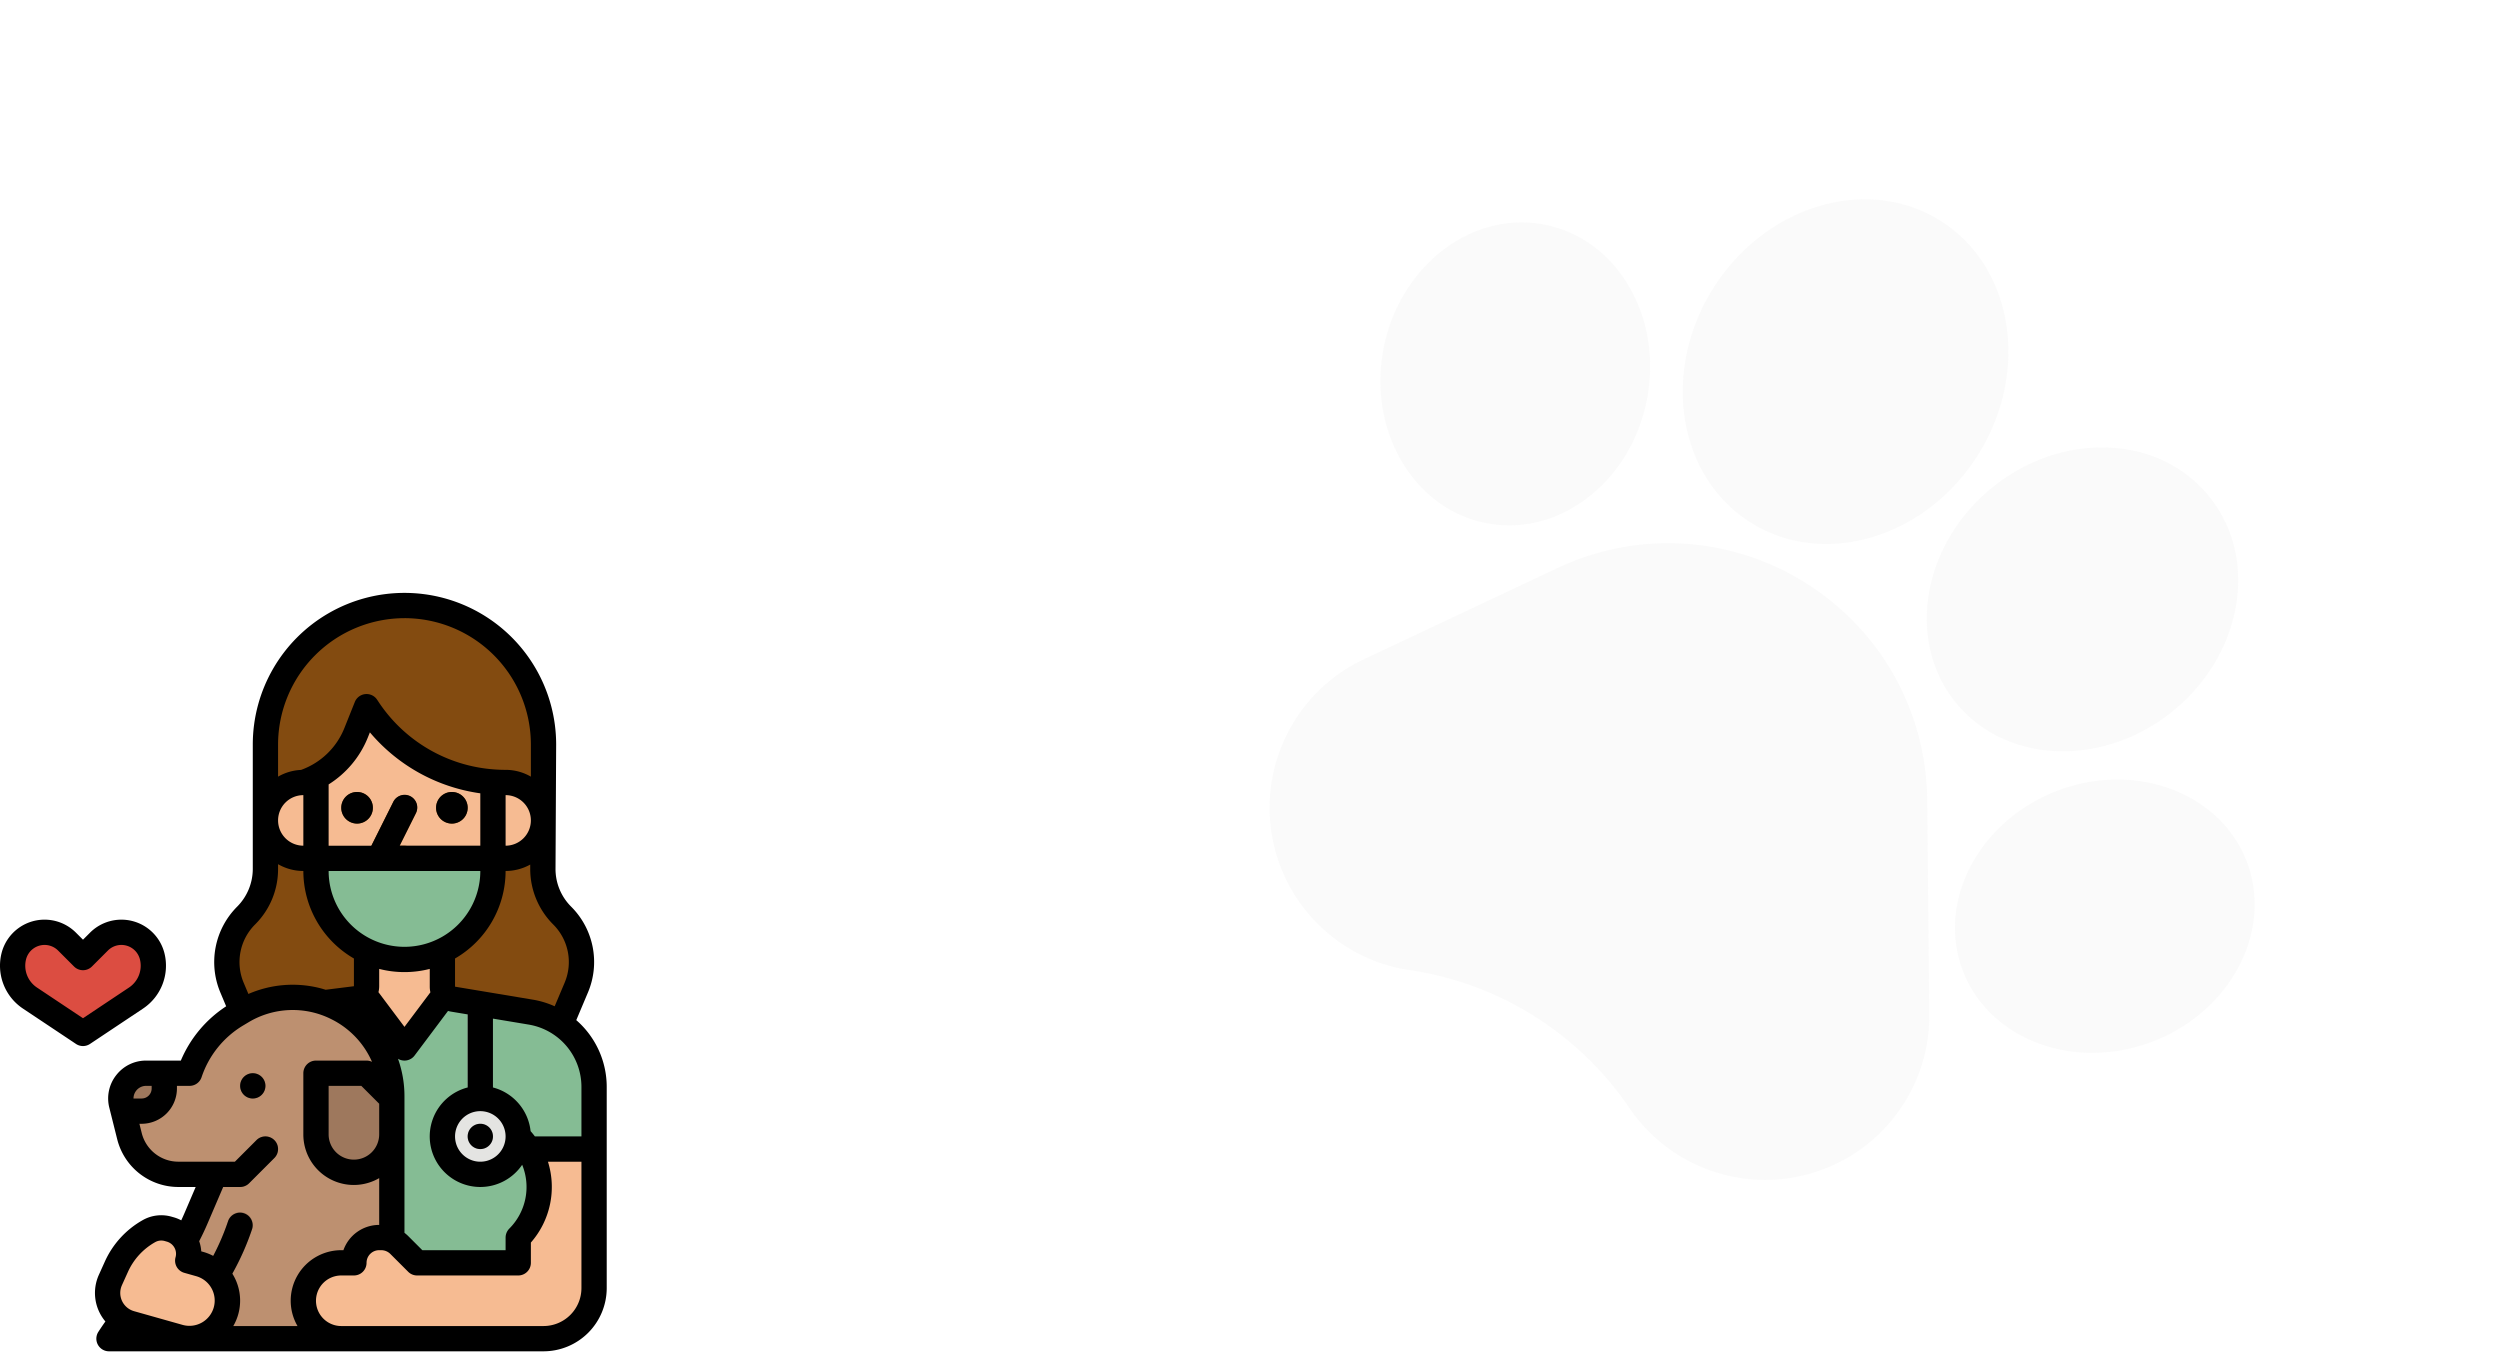 <svg xmlns="http://www.w3.org/2000/svg" width="253" height="138" fill="none"><g fill="#949494" opacity=".05"><path d="M195.034 80.98c-.086-8.986-4.681-17.202-12.291-21.978-7.611-4.776-17.007-5.34-25.135-1.51l-19.588 9.23a16.5 16.5 0 0 0-7.561 7.18 16.493 16.493 0 0 0-1.792 10.276 16.502 16.502 0 0 0 4.691 9.317 16.49 16.49 0 0 0 9.321 4.684l.239.034a32.648 32.648 0 0 1 21.969 13.903 16.536 16.536 0 0 0 4.896 4.737 16.744 16.744 0 0 0 3.373 1.619 16.499 16.499 0 0 0 10.43.173 16.495 16.495 0 0 0 8.476-6.08 16.504 16.504 0 0 0 3.18-9.934l-.208-21.651ZM150.388 52.934c3.654.717 7.38-.252 10.491-2.729 2.962-2.356 5.017-5.825 5.788-9.767.768-3.942.17-7.928-1.685-11.227-1.95-3.465-5.035-5.766-8.686-6.478-7.341-1.438-14.641 4.168-16.275 12.499-1.293 6.635 1.395 13.023 6.252 16.072a12.06 12.06 0 0 0 4.115 1.63ZM177.184 52.89c7.393 4.639 17.709 1.56 22.995-6.862 5.288-8.425 3.574-19.054-3.819-23.694-7.393-4.64-17.708-1.56-22.996 6.866-5.286 8.423-3.572 19.05 3.82 23.69ZM197.985 71.174h.001a12.9 12.9 0 0 0 3.102 2.725c5.392 3.384 13.109 2.757 18.899-2.016 3.333-2.747 5.561-6.465 6.272-10.47.746-4.19-.238-8.19-2.77-11.261-2.532-3.072-6.271-4.8-10.528-4.868-4.066-.065-8.141 1.413-11.473 4.161-7.03 5.796-8.601 15.544-3.503 21.73ZM227.34 87.111l-.001-.003c-2.735-6.966-11.384-10.119-19.284-7.027-7.896 3.097-12.103 11.283-9.378 18.247.994 2.541 2.775 4.575 5.02 5.984 3.914 2.456 9.238 3.013 14.265 1.048 7.896-3.097 12.103-11.283 9.378-18.249Z"/></g><path fill="#F6BB92" d="M52.445 127.799v-11.513h7.676v14.071a5.116 5.116 0 0 1-5.117 5.117h-2.559v-7.675Z"/><path fill="#834B10" d="m56.283 104.773 1.08-2.559.958-2.269a6.662 6.662 0 0 0-1.43-7.293 6.662 6.662 0 0 1-1.951-4.71v-6.195H26.86v6.195a6.662 6.662 0 0 1-1.95 4.71 6.662 6.662 0 0 0-1.431 7.293l1.013 2.412 31.79 2.416Z"/><path fill="#85BC94" d="M60.12 109.995a7.678 7.678 0 0 0-6.413-7.571l-1.262-.21-6.606-1.101-4.907 4.939-4.958-4.977-9.113 1.139v33.26h25.584V125.24a7.235 7.235 0 0 0 1.017-8.954h6.658v-6.291Z"/><path fill="#834B10" d="M55.004 83.026H26.86v-7.675a14.071 14.071 0 0 1 28.143 0v7.675Z"/><path fill="#F6BB92" d="M51.166 79.188h-1.28v-7.675H31.979v7.675h-1.28a3.838 3.838 0 1 0 0 7.676h1.28v1.279a8.954 8.954 0 1 0 17.909 0v-1.28h1.279a3.838 3.838 0 1 0 0-7.675Z"/><path fill="#BD9070" d="M39.653 110.937v24.537H11.031a24.692 24.692 0 0 1 3.313-4.113l.094-.094a25.358 25.358 0 0 0 5.39-7.954c.503-1.17 1.003-2.341 1.368-3.19l.548-1.279h-3.68a5.123 5.123 0 0 1-4.964-3.876l-.63-2.52-.165-.659a2.557 2.557 0 0 1 2.482-3.179h4.399a10.928 10.928 0 0 1 4.747-5.919l.56-.335a9.981 9.981 0 0 1 9.59-.369l.057.029a9.975 9.975 0 0 1 5.513 8.921Z"/><path fill="#9E785D" d="M39.653 111.169v3.629a3.835 3.835 0 0 1-5.05 3.641 3.836 3.836 0 0 1-2.625-3.641v-6.188h5.117l2.558 2.559ZM27.766 117.191l-2.558 2.558a1.28 1.28 0 0 1-.905.374h-3.107l.548-1.279h-3.68a5.1 5.1 0 0 1-3.383-1.279h9.092l2.183-2.185a1.279 1.279 0 0 1 1.81 1.811ZM16.628 108.61v1.546a2.293 2.293 0 0 1-2.292 2.292H12.47l-.165-.659a2.557 2.557 0 0 1 2.482-3.179h1.84ZM20.595 132.314a1.277 1.277 0 0 1-1.273-1.394 1.28 1.28 0 0 1 .25-.653 23.6 23.6 0 0 0 3.517-6.711 1.27 1.27 0 0 1 .64-.748 1.279 1.279 0 0 1 1.787 1.557 26.157 26.157 0 0 1-3.896 7.437 1.27 1.27 0 0 1-1.025.512Z"/><path fill="#834B10" d="M30.699 79.188a8.722 8.722 0 0 0 5.34-5.035l1.056-2.64-6.396-1.28v8.955ZM37.095 71.513l.15.225a16.732 16.732 0 0 0 13.921 7.45v-8.954l-14.071 1.279ZM36.135 83.346a1.599 1.599 0 1 0 0-3.198 1.599 1.599 0 0 0 0 3.198ZM45.73 83.346a1.599 1.599 0 1 0 0-3.198 1.599 1.599 0 0 0 0 3.198ZM40.932 88.143h-2.558a1.279 1.279 0 0 1-1.144-1.852l2.558-5.117a1.28 1.28 0 0 1 2.364.164 1.28 1.28 0 0 1-.076.98l-1.632 3.266h.488a1.28 1.28 0 0 1 0 2.559Z"/><path fill="#C3C3C3" d="M48.608 112.448a1.28 1.28 0 0 1-1.28-1.279v-8.955a1.279 1.279 0 0 1 2.559 0v8.955a1.279 1.279 0 0 1-1.28 1.279Z"/><path fill="#E4E4E2" d="M48.608 118.844a3.838 3.838 0 1 0 0-7.675 3.838 3.838 0 0 0 0 7.675Z"/><path fill="#C3C3C3" d="M48.608 116.286a1.28 1.28 0 1 0 0-2.56 1.28 1.28 0 0 0 0 2.56Z"/><path fill="#F6BB92" d="M53.725 135.474H34.536a3.84 3.84 0 0 1-3.837-3.838 3.837 3.837 0 0 1 3.838-3.838h1.279a2.56 2.56 0 0 1 2.558-2.558h.22c.678 0 1.329.27 1.809.749l1.809 1.809h11.513v7.676ZM11.173 129.535a3.192 3.192 0 0 0 2.044 4.386l4.924 1.391a3.836 3.836 0 0 0 4.737-2.649 3.838 3.838 0 0 0-2.65-4.736l-1.23-.348a2.56 2.56 0 0 0-1.767-3.158l-.211-.06a2.571 2.571 0 0 0-1.945.229 7.77 7.77 0 0 0-3.286 3.581l-.616 1.364Z"/><path fill="#DC4D41" d="M4.51 94.348c.851 0 1.668.338 2.27.94l1.618 1.618 1.618-1.618a3.212 3.212 0 0 1 5.386 1.493A3.925 3.925 0 0 1 13.771 101l-5.373 3.581L3.026 101a3.93 3.93 0 0 1-1.631-4.22 3.211 3.211 0 0 1 3.115-2.432Z"/><path fill="#EEB58E" d="M30.699 79.188h1.279v7.675h-1.28v-7.675ZM49.887 79.188h1.279v7.675h-1.28v-7.675Z"/><path fill="#F6BB92" d="m35.974 101.075 4.958 4.977 4.907-4.939a1.28 1.28 0 0 1-1.069-1.262v-4.033h-7.675v3.988a1.276 1.276 0 0 1-1.12 1.269Z"/><path fill="#85BC94" d="M40.933 97.097a8.955 8.955 0 0 1-8.955-8.954v-1.28h17.91v1.28a8.954 8.954 0 0 1-8.955 8.954Z"/><path fill="#9E785D" d="M25.582 111.169a1.28 1.28 0 1 0 0-2.56 1.28 1.28 0 0 0 0 2.56Z"/><path fill="#000" d="M36.135 83.346a1.599 1.599 0 1 0 0-3.198 1.599 1.599 0 0 0 0 3.198ZM45.73 83.346a1.599 1.599 0 1 0 0-3.198 1.599 1.599 0 0 0 0 3.198ZM48.608 116.286a1.28 1.28 0 1 0 0-2.56 1.28 1.28 0 0 0 0 2.56Z"/><path fill="#000" d="m58.319 103.238 1.18-2.797a7.913 7.913 0 0 0-1.705-8.694 5.378 5.378 0 0 1-1.576-3.806l.065-12.59a15.35 15.35 0 0 0-30.701 0v12.59a5.421 5.421 0 0 1-1.576 3.806 7.938 7.938 0 0 0-1.706 8.694l.587 1.397a12.196 12.196 0 0 0-4.586 5.493h-3.514a3.806 3.806 0 0 0-3.024 1.475 3.803 3.803 0 0 0-.7 3.294l.165.659.63 2.519a6.383 6.383 0 0 0 6.204 4.845h1.741l-1.151 2.687c-.099.23-.203.46-.31.689a3.828 3.828 0 0 0-.763-.309l-.212-.06a3.802 3.802 0 0 0-2.917.343 9.111 9.111 0 0 0-3.827 4.171l-.616 1.365a4.468 4.468 0 0 0 .659 4.724c-.246.345-.484.695-.712 1.049a1.277 1.277 0 0 0 .424 1.792c.197.117.423.179.653.179h43.973a6.404 6.404 0 0 0 6.396-6.396v-20.362a8.945 8.945 0 0 0-3.081-6.757Zm.523 6.757v5.011h-4.71a8.905 8.905 0 0 0-.436-.536 5.134 5.134 0 0 0-3.809-4.419v-6.966l2.348.391h.001l1.261.211a6.392 6.392 0 0 1 5.345 6.308Zm-7.385 14.433-.016.022a1.21 1.21 0 0 0-.059.08l-.012.021a1.353 1.353 0 0 0-.052.086l-.008.016c-.016.032-.032.064-.046.098l-.004.011c-.014.035-.027.07-.038.107l-.003.011c-.01.036-.02.072-.028.11l-.005.03c-.005.031-.01.062-.013.094a1.322 1.322 0 0 0-.007.128v1.279h-8.424l-1.434-1.434a3.889 3.889 0 0 0-.376-.327v-13.823c0-1.291-.221-2.573-.655-3.789a1.274 1.274 0 0 0 1.679-.329l3.384-4.512c.094.028.19.05.288.067l1.7.284v7.393a5.117 5.117 0 1 0 5.515 7.824 5.95 5.95 0 0 1-1.302 6.46c-.03.03-.057.061-.084.093Zm-20.76-43.96h.002v5.116a2.56 2.56 0 0 1-1.812-4.366c.48-.48 1.13-.75 1.81-.75Zm23.028 2.558a2.562 2.562 0 0 1-2.559 2.558v-5.117a2.561 2.561 0 0 1 2.559 2.559Zm-5.117 2.558h-8.164l1.633-3.265a1.28 1.28 0 1 0-2.289-1.144l-2.204 4.41h-4.327v-6.202a9.997 9.997 0 0 0 3.97-4.755l.206-.514a17.85 17.85 0 0 0 11.175 6.17v5.3Zm-10.24 2.559h10.24a7.675 7.675 0 0 1-15.35 0h5.11Zm2.564 10.233c.863.001 1.723-.108 2.559-.323v1.798c0 .192.023.383.066.57l-2.625 3.499-2.633-3.511c.05-.197.074-.4.075-.603v-1.753c.836.215 1.695.324 2.558.323Zm-2.558 16.422a2.56 2.56 0 0 1-4.367 1.81 2.56 2.56 0 0 1-.75-1.81v-4.909h3.308l1.809 1.809v3.1Zm12.792.208a2.56 2.56 0 0 1-3.057 2.51 2.56 2.56 0 0 1-.923-4.637 2.56 2.56 0 0 1 3.98 2.127Zm5.976-15.558-1.009 2.388a8.939 8.939 0 0 0-2.215-.672l-1.261-.211h-.001l-6.607-1.102V97a10.237 10.237 0 0 0 5.117-8.857c.873 0 1.732-.224 2.493-.65v.448a7.935 7.935 0 0 0 2.327 5.616 5.363 5.363 0 0 1 1.156 5.89Zm-16.21-36.89a12.795 12.795 0 0 1 12.793 12.793v3.246a5.085 5.085 0 0 0-2.559-.688c-.4 0-.796-.016-1.181-.046A15.349 15.349 0 0 1 38.31 71.03l-.15-.225a1.28 1.28 0 0 0-2.252.234l-1.056 2.64a7.425 7.425 0 0 1-4.39 4.237 5.08 5.08 0 0 0-2.322.682v-3.246a12.807 12.807 0 0 1 12.792-12.793ZM25.815 93.557a7.888 7.888 0 0 0 2.325-5.616v-.486c.777.451 1.66.689 2.559.688A10.237 10.237 0 0 0 35.816 97v2.806l-2.862.358c-.242-.076-.489-.146-.743-.207a11.248 11.248 0 0 0-7.073.632l-.48-1.14a5.38 5.38 0 0 1 1.156-5.892Zm-11.028 16.332h.561v.267a1.014 1.014 0 0 1-1.012 1.013h-.827l.001-.024c.001-.053.005-.107.013-.16l.007-.048c.011-.061.026-.121.046-.179l.007-.019a1.29 1.29 0 0 1 .092-.199 1.273 1.273 0 0 1 1.112-.651Zm9.516 10.234a1.284 1.284 0 0 0 .904-.374l2.559-2.559a1.285 1.285 0 0 0 .374-.904 1.282 1.282 0 0 0-1.279-1.28 1.27 1.27 0 0 0-.905.375l-2.183 2.184h-5.71a3.831 3.831 0 0 1-3.722-2.907l-.233-.931h.228a3.576 3.576 0 0 0 3.57-3.571v-.267h1.28a1.279 1.279 0 0 0 1.213-.874 9.652 9.652 0 0 1 4.19-5.226l.562-.336a8.688 8.688 0 0 1 8.348-.328l.068.035a8.589 8.589 0 0 1 1.668 1.09 8.664 8.664 0 0 1 2.413 3.209 1.278 1.278 0 0 0-.553-.128h-5.117a1.28 1.28 0 0 0-1.28 1.279v6.188a5.107 5.107 0 0 0 7.676 4.428v4.735a3.835 3.835 0 0 0-3.62 2.558h-.218a5.12 5.12 0 0 0-4.432 2.558 5.111 5.111 0 0 0 .004 5.118h-6.5a5.124 5.124 0 0 0-.096-5.302 26.324 26.324 0 0 0 2.005-4.527 1.28 1.28 0 0 0-2.427-.81 23.796 23.796 0 0 1-1.513 3.541 5.085 5.085 0 0 0-1-.402l-.21-.059a3.804 3.804 0 0 0-.21-1.027c.306-.589.59-1.19.847-1.792l1.583-3.694h1.716Zm-11.964 9.939.617-1.365a6.528 6.528 0 0 1 2.744-2.99 1.267 1.267 0 0 1 .972-.115l.211.06a1.283 1.283 0 0 1 .884 1.579 1.278 1.278 0 0 0 .883 1.579l1.23.348a2.561 2.561 0 0 1 1.752 3.153 2.557 2.557 0 0 1-3.142 1.771l-4.925-1.391a1.921 1.921 0 0 1-1.215-1.033 1.913 1.913 0 0 1-.01-1.595v-.001Zm46.503.295a3.842 3.842 0 0 1-3.838 3.838H34.536a2.558 2.558 0 0 1 0-5.117h1.28a1.28 1.28 0 0 0 1.279-1.279 1.27 1.27 0 0 1 .374-.906 1.272 1.272 0 0 1 .905-.374h.22c.338.003.663.137.905.376l1.808 1.808a1.27 1.27 0 0 0 .905.375h10.233a1.28 1.28 0 0 0 1.28-1.279v-2.053a8.531 8.531 0 0 0 1.727-8.181h3.39v12.792Z"/><path fill="#000" d="M16.643 96.47a4.491 4.491 0 0 0-7.531-2.086l-.713.713-.714-.713A4.49 4.49 0 0 0 .154 96.47a5.216 5.216 0 0 0 2.162 5.594l5.373 3.582a1.28 1.28 0 0 0 1.419 0l5.373-3.582a5.218 5.218 0 0 0 2.162-5.594Zm-3.582 3.465-4.663 3.109-4.663-3.109a2.653 2.653 0 0 1-1.1-2.844 1.933 1.933 0 0 1 3.241-.898l1.618 1.618a1.28 1.28 0 0 0 1.809 0l1.618-1.618a1.932 1.932 0 0 1 3.24.898 2.653 2.653 0 0 1-1.1 2.844ZM25.582 111.169a1.28 1.28 0 1 0 0-2.56 1.28 1.28 0 0 0 0 2.56Z"/></svg>